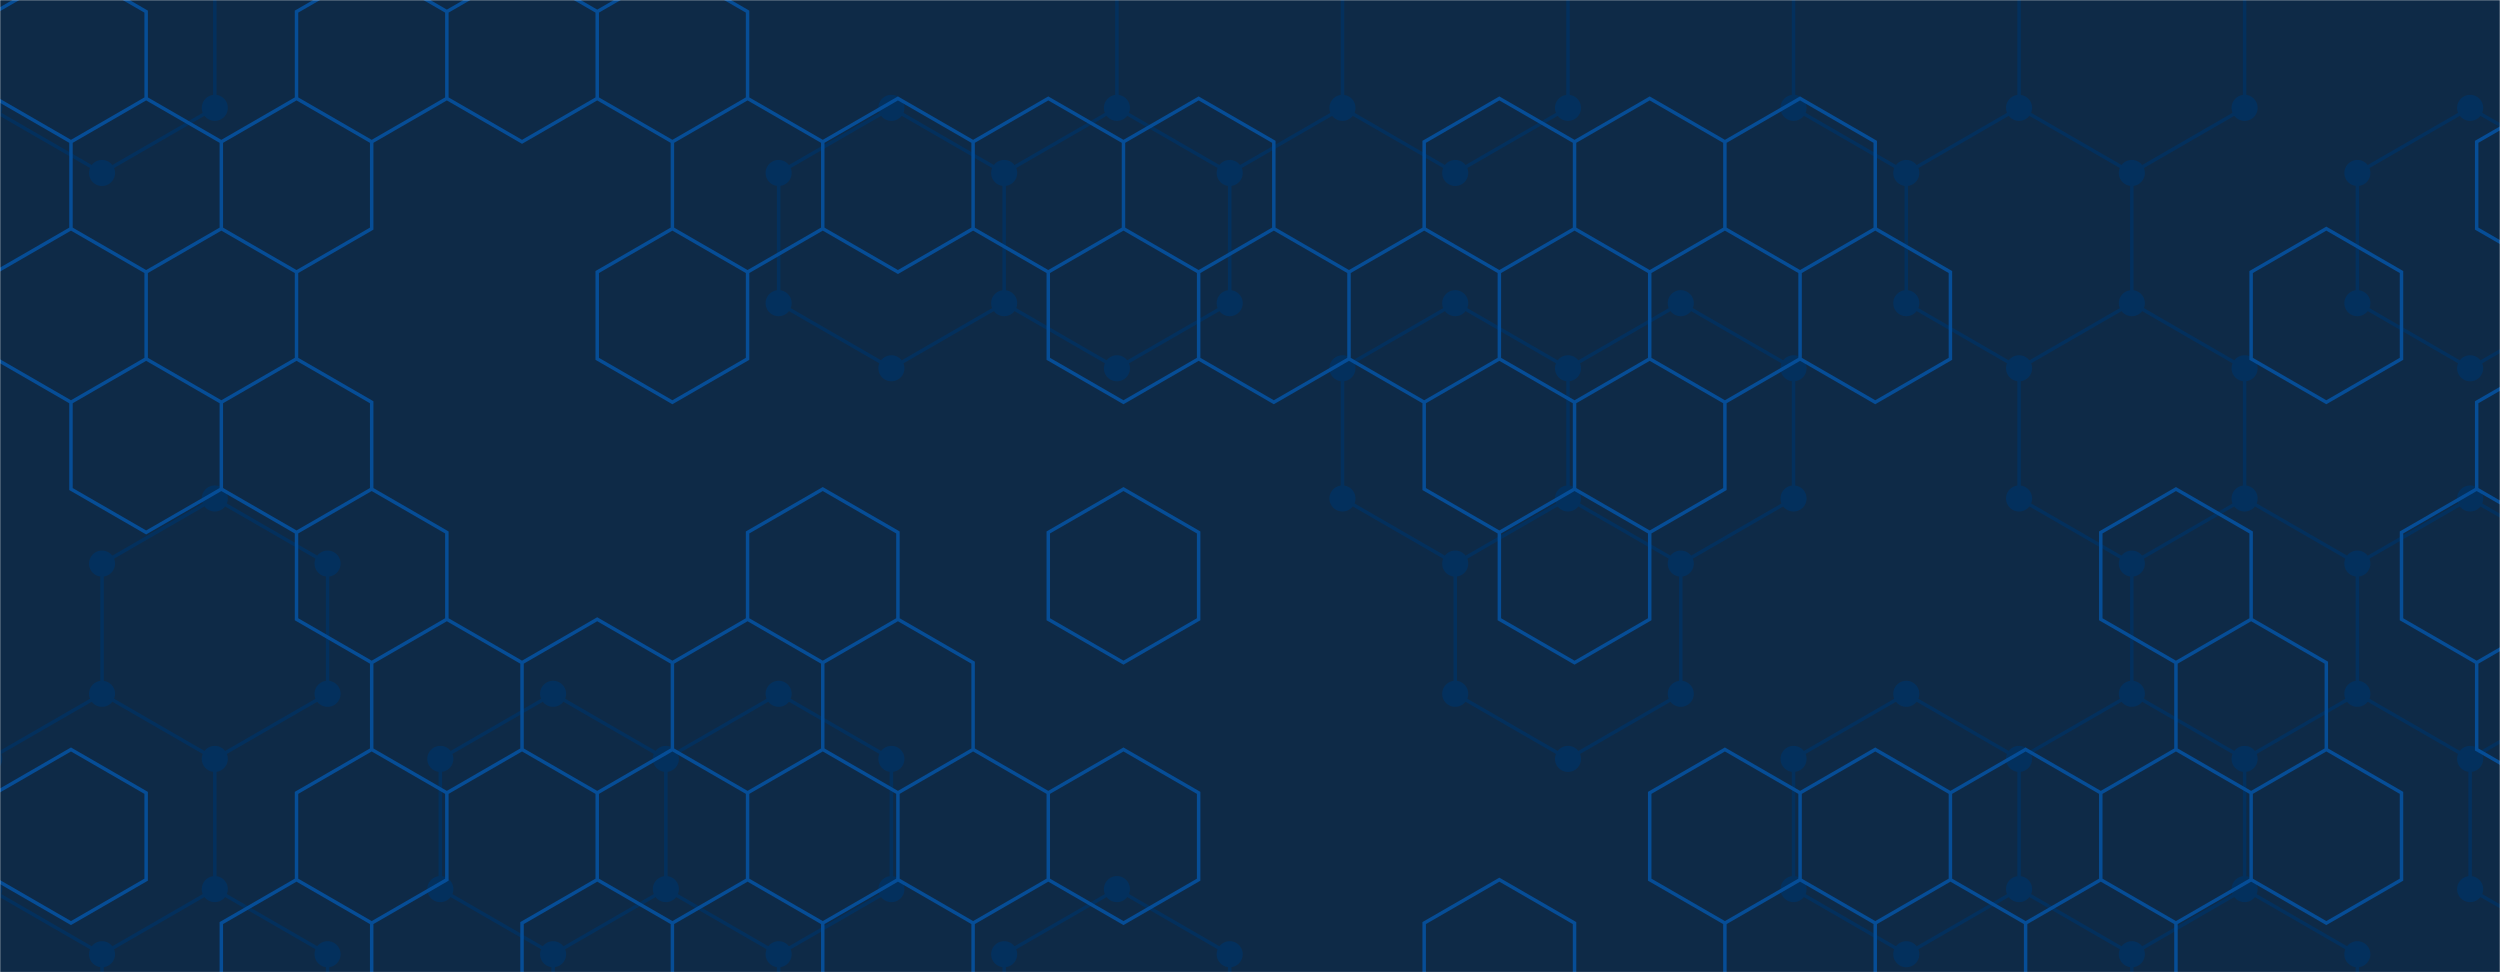 <svg xmlns="http://www.w3.org/2000/svg" version="1.1" xmlns:xlink="http://www.w3.org/1999/xlink" xmlns:svgjs="http://svgjs.dev/svgjs" width="1440" height="560" preserveAspectRatio="none" viewBox="0 0 1440 560"><g mask="url(&quot;#SvgjsMask1000&quot;)" fill="none"><rect width="1440" height="560" x="0" y="0" fill="#0e2a47"></rect><path d="M58.77 -50.37L123.72 -12.87L123.72 62.13L58.77 99.63L-6.18 62.13L-6.18 -12.87zM123.72 287.13L188.68 324.63L188.68 399.63L123.72 437.13L58.77 399.63L58.77 324.63zM58.77 399.63L123.72 437.13L123.72 512.13L58.77 549.63L-6.18 512.13L-6.18 437.13zM123.72 512.13L188.68 549.63L188.68 624.63L123.72 662.13L58.77 624.63L58.77 549.63zM318.58 399.63L383.54 437.13L383.54 512.13L318.58 549.63L253.63 512.13L253.63 437.13zM383.54 512.13L448.49 549.63L448.49 624.63L383.54 662.13L318.58 624.63L318.58 549.63zM513.45 62.13L578.4 99.63L578.4 174.63L513.45 212.13L448.49 174.63L448.49 99.63zM448.49 399.63L513.45 437.13L513.45 512.13L448.49 549.63L383.54 512.13L383.54 437.13zM643.35 62.13L708.31 99.63L708.31 174.63L643.35 212.13L578.4 174.63L578.4 99.63zM643.35 512.13L708.31 549.63L708.31 624.63L643.35 662.13L578.4 624.63L578.4 549.63zM708.31 -50.37L773.26 -12.87L773.26 62.13L708.31 99.63L643.35 62.13L643.35 -12.87zM838.21 -50.37L903.17 -12.87L903.17 62.13L838.21 99.63L773.26 62.13L773.26 -12.87zM838.21 174.63L903.17 212.13L903.17 287.13L838.21 324.63L773.26 287.13L773.26 212.13zM903.17 287.13L968.12 324.63L968.12 399.63L903.17 437.13L838.21 399.63L838.21 324.63zM968.12 174.63L1033.08 212.13L1033.08 287.13L968.12 324.63L903.17 287.13L903.17 212.13zM1098.03 -50.37L1162.98 -12.87L1162.98 62.13L1098.03 99.63L1033.08 62.13L1033.08 -12.87zM1162.98 62.13L1227.94 99.63L1227.94 174.63L1162.98 212.13L1098.03 174.63L1098.03 99.63zM1098.03 399.63L1162.98 437.13L1162.98 512.13L1098.03 549.63L1033.08 512.13L1033.08 437.13zM1227.94 -50.37L1292.89 -12.87L1292.89 62.13L1227.94 99.63L1162.98 62.13L1162.98 -12.87zM1227.94 174.63L1292.89 212.13L1292.89 287.13L1227.94 324.63L1162.98 287.13L1162.98 212.13zM1292.89 287.13L1357.84 324.63L1357.84 399.63L1292.89 437.13L1227.94 399.63L1227.94 324.63zM1227.94 399.63L1292.89 437.13L1292.89 512.13L1227.94 549.63L1162.98 512.13L1162.98 437.13zM1292.89 512.13L1357.84 549.63L1357.84 624.63L1292.89 662.13L1227.94 624.63L1227.94 549.63zM1422.8 62.13L1487.75 99.63L1487.75 174.63L1422.8 212.13L1357.85 174.63L1357.85 99.63zM1422.8 287.13L1487.75 324.63L1487.75 399.63L1422.8 437.13L1357.85 399.63L1357.85 324.63zM1487.75 399.63L1552.71 437.13L1552.71 512.13L1487.75 549.63L1422.8 512.13L1422.8 437.13z" stroke="#03305d" stroke-width="2"></path><path d="M51.27 -50.37 a7.5 7.5 0 1 0 15 0 a7.5 7.5 0 1 0 -15 0zM116.22 -12.87 a7.5 7.5 0 1 0 15 0 a7.5 7.5 0 1 0 -15 0zM116.22 62.13 a7.5 7.5 0 1 0 15 0 a7.5 7.5 0 1 0 -15 0zM51.27 99.63 a7.5 7.5 0 1 0 15 0 a7.5 7.5 0 1 0 -15 0zM-13.68 62.13 a7.5 7.5 0 1 0 15 0 a7.5 7.5 0 1 0 -15 0zM-13.68 -12.87 a7.5 7.5 0 1 0 15 0 a7.5 7.5 0 1 0 -15 0zM116.22 287.13 a7.5 7.5 0 1 0 15 0 a7.5 7.5 0 1 0 -15 0zM181.18 324.63 a7.5 7.5 0 1 0 15 0 a7.5 7.5 0 1 0 -15 0zM181.18 399.63 a7.5 7.5 0 1 0 15 0 a7.5 7.5 0 1 0 -15 0zM116.22 437.13 a7.5 7.5 0 1 0 15 0 a7.5 7.5 0 1 0 -15 0zM51.27 399.63 a7.5 7.5 0 1 0 15 0 a7.5 7.5 0 1 0 -15 0zM51.27 324.63 a7.5 7.5 0 1 0 15 0 a7.5 7.5 0 1 0 -15 0zM116.22 512.13 a7.5 7.5 0 1 0 15 0 a7.5 7.5 0 1 0 -15 0zM51.27 549.63 a7.5 7.5 0 1 0 15 0 a7.5 7.5 0 1 0 -15 0zM-13.68 512.13 a7.5 7.5 0 1 0 15 0 a7.5 7.5 0 1 0 -15 0zM-13.68 437.13 a7.5 7.5 0 1 0 15 0 a7.5 7.5 0 1 0 -15 0zM181.18 549.63 a7.5 7.5 0 1 0 15 0 a7.5 7.5 0 1 0 -15 0zM181.18 624.63 a7.5 7.5 0 1 0 15 0 a7.5 7.5 0 1 0 -15 0zM116.22 662.13 a7.5 7.5 0 1 0 15 0 a7.5 7.5 0 1 0 -15 0zM51.27 624.63 a7.5 7.5 0 1 0 15 0 a7.5 7.5 0 1 0 -15 0zM311.08 399.63 a7.5 7.5 0 1 0 15 0 a7.5 7.5 0 1 0 -15 0zM376.04 437.13 a7.5 7.5 0 1 0 15 0 a7.5 7.5 0 1 0 -15 0zM376.04 512.13 a7.5 7.5 0 1 0 15 0 a7.5 7.5 0 1 0 -15 0zM311.08 549.63 a7.5 7.5 0 1 0 15 0 a7.5 7.5 0 1 0 -15 0zM246.13 512.13 a7.5 7.5 0 1 0 15 0 a7.5 7.5 0 1 0 -15 0zM246.13 437.13 a7.5 7.5 0 1 0 15 0 a7.5 7.5 0 1 0 -15 0zM440.99 549.63 a7.5 7.5 0 1 0 15 0 a7.5 7.5 0 1 0 -15 0zM440.99 624.63 a7.5 7.5 0 1 0 15 0 a7.5 7.5 0 1 0 -15 0zM376.04 662.13 a7.5 7.5 0 1 0 15 0 a7.5 7.5 0 1 0 -15 0zM311.08 624.63 a7.5 7.5 0 1 0 15 0 a7.5 7.5 0 1 0 -15 0zM505.95 62.13 a7.5 7.5 0 1 0 15 0 a7.5 7.5 0 1 0 -15 0zM570.9 99.63 a7.5 7.5 0 1 0 15 0 a7.5 7.5 0 1 0 -15 0zM570.9 174.63 a7.5 7.5 0 1 0 15 0 a7.5 7.5 0 1 0 -15 0zM505.95 212.13 a7.5 7.5 0 1 0 15 0 a7.5 7.5 0 1 0 -15 0zM440.99 174.63 a7.5 7.5 0 1 0 15 0 a7.5 7.5 0 1 0 -15 0zM440.99 99.63 a7.5 7.5 0 1 0 15 0 a7.5 7.5 0 1 0 -15 0zM440.99 399.63 a7.5 7.5 0 1 0 15 0 a7.5 7.5 0 1 0 -15 0zM505.95 437.13 a7.5 7.5 0 1 0 15 0 a7.5 7.5 0 1 0 -15 0zM505.95 512.13 a7.5 7.5 0 1 0 15 0 a7.5 7.5 0 1 0 -15 0zM635.85 62.13 a7.5 7.5 0 1 0 15 0 a7.5 7.5 0 1 0 -15 0zM700.81 99.63 a7.5 7.5 0 1 0 15 0 a7.5 7.5 0 1 0 -15 0zM700.81 174.63 a7.5 7.5 0 1 0 15 0 a7.5 7.5 0 1 0 -15 0zM635.85 212.13 a7.5 7.5 0 1 0 15 0 a7.5 7.5 0 1 0 -15 0zM635.85 512.13 a7.5 7.5 0 1 0 15 0 a7.5 7.5 0 1 0 -15 0zM700.81 549.63 a7.5 7.5 0 1 0 15 0 a7.5 7.5 0 1 0 -15 0zM700.81 624.63 a7.5 7.5 0 1 0 15 0 a7.5 7.5 0 1 0 -15 0zM635.85 662.13 a7.5 7.5 0 1 0 15 0 a7.5 7.5 0 1 0 -15 0zM570.9 624.63 a7.5 7.5 0 1 0 15 0 a7.5 7.5 0 1 0 -15 0zM570.9 549.63 a7.5 7.5 0 1 0 15 0 a7.5 7.5 0 1 0 -15 0zM700.81 -50.37 a7.5 7.5 0 1 0 15 0 a7.5 7.5 0 1 0 -15 0zM765.76 -12.87 a7.5 7.5 0 1 0 15 0 a7.5 7.5 0 1 0 -15 0zM765.76 62.13 a7.5 7.5 0 1 0 15 0 a7.5 7.5 0 1 0 -15 0zM635.85 -12.87 a7.5 7.5 0 1 0 15 0 a7.5 7.5 0 1 0 -15 0zM830.71 -50.37 a7.5 7.5 0 1 0 15 0 a7.5 7.5 0 1 0 -15 0zM895.67 -12.87 a7.5 7.5 0 1 0 15 0 a7.5 7.5 0 1 0 -15 0zM895.67 62.13 a7.5 7.5 0 1 0 15 0 a7.5 7.5 0 1 0 -15 0zM830.71 99.63 a7.5 7.5 0 1 0 15 0 a7.5 7.5 0 1 0 -15 0zM830.71 174.63 a7.5 7.5 0 1 0 15 0 a7.5 7.5 0 1 0 -15 0zM895.67 212.13 a7.5 7.5 0 1 0 15 0 a7.5 7.5 0 1 0 -15 0zM895.67 287.13 a7.5 7.5 0 1 0 15 0 a7.5 7.5 0 1 0 -15 0zM830.71 324.63 a7.5 7.5 0 1 0 15 0 a7.5 7.5 0 1 0 -15 0zM765.76 287.13 a7.5 7.5 0 1 0 15 0 a7.5 7.5 0 1 0 -15 0zM765.76 212.13 a7.5 7.5 0 1 0 15 0 a7.5 7.5 0 1 0 -15 0zM960.62 324.63 a7.5 7.5 0 1 0 15 0 a7.5 7.5 0 1 0 -15 0zM960.62 399.63 a7.5 7.5 0 1 0 15 0 a7.5 7.5 0 1 0 -15 0zM895.67 437.13 a7.5 7.5 0 1 0 15 0 a7.5 7.5 0 1 0 -15 0zM830.71 399.63 a7.5 7.5 0 1 0 15 0 a7.5 7.5 0 1 0 -15 0zM960.62 174.63 a7.5 7.5 0 1 0 15 0 a7.5 7.5 0 1 0 -15 0zM1025.58 212.13 a7.5 7.5 0 1 0 15 0 a7.5 7.5 0 1 0 -15 0zM1025.58 287.13 a7.5 7.5 0 1 0 15 0 a7.5 7.5 0 1 0 -15 0zM1090.53 -50.37 a7.5 7.5 0 1 0 15 0 a7.5 7.5 0 1 0 -15 0zM1155.48 -12.87 a7.5 7.5 0 1 0 15 0 a7.5 7.5 0 1 0 -15 0zM1155.48 62.13 a7.5 7.5 0 1 0 15 0 a7.5 7.5 0 1 0 -15 0zM1090.53 99.63 a7.5 7.5 0 1 0 15 0 a7.5 7.5 0 1 0 -15 0zM1025.58 62.13 a7.5 7.5 0 1 0 15 0 a7.5 7.5 0 1 0 -15 0zM1025.58 -12.87 a7.5 7.5 0 1 0 15 0 a7.5 7.5 0 1 0 -15 0zM1220.44 99.63 a7.5 7.5 0 1 0 15 0 a7.5 7.5 0 1 0 -15 0zM1220.44 174.63 a7.5 7.5 0 1 0 15 0 a7.5 7.5 0 1 0 -15 0zM1155.48 212.13 a7.5 7.5 0 1 0 15 0 a7.5 7.5 0 1 0 -15 0zM1090.53 174.63 a7.5 7.5 0 1 0 15 0 a7.5 7.5 0 1 0 -15 0zM1090.53 399.63 a7.5 7.5 0 1 0 15 0 a7.5 7.5 0 1 0 -15 0zM1155.48 437.13 a7.5 7.5 0 1 0 15 0 a7.5 7.5 0 1 0 -15 0zM1155.48 512.13 a7.5 7.5 0 1 0 15 0 a7.5 7.5 0 1 0 -15 0zM1090.53 549.63 a7.5 7.5 0 1 0 15 0 a7.5 7.5 0 1 0 -15 0zM1025.58 512.13 a7.5 7.5 0 1 0 15 0 a7.5 7.5 0 1 0 -15 0zM1025.58 437.13 a7.5 7.5 0 1 0 15 0 a7.5 7.5 0 1 0 -15 0zM1220.44 -50.37 a7.5 7.5 0 1 0 15 0 a7.5 7.5 0 1 0 -15 0zM1285.39 -12.87 a7.5 7.5 0 1 0 15 0 a7.5 7.5 0 1 0 -15 0zM1285.39 62.13 a7.5 7.5 0 1 0 15 0 a7.5 7.5 0 1 0 -15 0zM1285.39 212.13 a7.5 7.5 0 1 0 15 0 a7.5 7.5 0 1 0 -15 0zM1285.39 287.13 a7.5 7.5 0 1 0 15 0 a7.5 7.5 0 1 0 -15 0zM1220.44 324.63 a7.5 7.5 0 1 0 15 0 a7.5 7.5 0 1 0 -15 0zM1155.48 287.13 a7.5 7.5 0 1 0 15 0 a7.5 7.5 0 1 0 -15 0zM1350.34 324.63 a7.5 7.5 0 1 0 15 0 a7.5 7.5 0 1 0 -15 0zM1350.34 399.63 a7.5 7.5 0 1 0 15 0 a7.5 7.5 0 1 0 -15 0zM1285.39 437.13 a7.5 7.5 0 1 0 15 0 a7.5 7.5 0 1 0 -15 0zM1220.44 399.63 a7.5 7.5 0 1 0 15 0 a7.5 7.5 0 1 0 -15 0zM1285.39 512.13 a7.5 7.5 0 1 0 15 0 a7.5 7.5 0 1 0 -15 0zM1220.44 549.63 a7.5 7.5 0 1 0 15 0 a7.5 7.5 0 1 0 -15 0zM1350.34 549.63 a7.5 7.5 0 1 0 15 0 a7.5 7.5 0 1 0 -15 0zM1350.34 624.63 a7.5 7.5 0 1 0 15 0 a7.5 7.5 0 1 0 -15 0zM1285.39 662.13 a7.5 7.5 0 1 0 15 0 a7.5 7.5 0 1 0 -15 0zM1220.44 624.63 a7.5 7.5 0 1 0 15 0 a7.5 7.5 0 1 0 -15 0zM1415.3 62.13 a7.5 7.5 0 1 0 15 0 a7.5 7.5 0 1 0 -15 0zM1480.25 99.63 a7.5 7.5 0 1 0 15 0 a7.5 7.5 0 1 0 -15 0zM1480.25 174.63 a7.5 7.5 0 1 0 15 0 a7.5 7.5 0 1 0 -15 0zM1415.3 212.13 a7.5 7.5 0 1 0 15 0 a7.5 7.5 0 1 0 -15 0zM1350.35 174.63 a7.5 7.5 0 1 0 15 0 a7.5 7.5 0 1 0 -15 0zM1350.35 99.63 a7.5 7.5 0 1 0 15 0 a7.5 7.5 0 1 0 -15 0zM1415.3 287.13 a7.5 7.5 0 1 0 15 0 a7.5 7.5 0 1 0 -15 0zM1480.25 324.63 a7.5 7.5 0 1 0 15 0 a7.5 7.5 0 1 0 -15 0zM1480.25 399.63 a7.5 7.5 0 1 0 15 0 a7.5 7.5 0 1 0 -15 0zM1415.3 437.13 a7.5 7.5 0 1 0 15 0 a7.5 7.5 0 1 0 -15 0zM1350.35 399.63 a7.5 7.5 0 1 0 15 0 a7.5 7.5 0 1 0 -15 0zM1350.35 324.63 a7.5 7.5 0 1 0 15 0 a7.5 7.5 0 1 0 -15 0zM1545.21 437.13 a7.5 7.5 0 1 0 15 0 a7.5 7.5 0 1 0 -15 0zM1545.21 512.13 a7.5 7.5 0 1 0 15 0 a7.5 7.5 0 1 0 -15 0zM1480.25 549.63 a7.5 7.5 0 1 0 15 0 a7.5 7.5 0 1 0 -15 0zM1415.3 512.13 a7.5 7.5 0 1 0 15 0 a7.5 7.5 0 1 0 -15 0z" fill="#03305d"></path><path d="M40.88 -18.31L84.18 6.69L84.18 56.69L40.88 81.69L-2.42 56.69L-2.42 6.69zM84.18 56.69L127.49 81.69L127.49 131.69L84.18 156.69L40.88 131.69L40.88 81.69zM40.88 131.69L84.18 156.69L84.18 206.69L40.88 231.69L-2.42 206.69L-2.42 156.69zM84.18 206.69L127.49 231.69L127.49 281.69L84.18 306.69L40.88 281.69L40.88 231.69zM40.88 431.69L84.18 456.69L84.18 506.69L40.88 531.69L-2.42 506.69L-2.42 456.69zM170.79 56.69L214.09 81.69L214.09 131.69L170.79 156.69L127.49 131.69L127.49 81.69zM127.49 131.69L170.79 156.69L170.79 206.69L127.49 231.69L84.18 206.69L84.18 156.69zM170.79 206.69L214.09 231.69L214.09 281.69L170.79 306.69L127.49 281.69L127.49 231.69zM170.79 506.69L214.09 531.69L214.09 581.69L170.79 606.69L127.49 581.69L127.49 531.69zM214.09 -18.31L257.39 6.69L257.39 56.69L214.09 81.69L170.79 56.69L170.79 6.69zM214.09 281.69L257.39 306.69L257.39 356.69L214.09 381.69L170.79 356.69L170.79 306.69zM257.39 356.69L300.69 381.69L300.69 431.69L257.39 456.69L214.09 431.69L214.09 381.69zM214.09 431.69L257.39 456.69L257.39 506.69L214.09 531.69L170.79 506.69L170.79 456.69zM300.69 -18.31L344 6.69L344 56.69L300.69 81.69L257.39 56.69L257.39 6.69zM344 356.69L387.3 381.69L387.3 431.69L344 456.69L300.69 431.69L300.69 381.69zM344 506.69L387.3 531.69L387.3 581.69L344 606.69L300.69 581.69L300.69 531.69zM387.3 -18.31L430.6 6.69L430.6 56.69L387.3 81.69L344 56.69L344 6.69zM430.6 56.69L473.91 81.69L473.91 131.69L430.6 156.69L387.3 131.69L387.3 81.69zM387.3 131.69L430.6 156.69L430.6 206.69L387.3 231.69L344 206.69L344 156.69zM430.6 356.69L473.91 381.69L473.91 431.69L430.6 456.69L387.3 431.69L387.3 381.69zM387.3 431.69L430.6 456.69L430.6 506.69L387.3 531.69L344 506.69L344 456.69zM430.6 506.69L473.91 531.69L473.91 581.69L430.6 606.69L387.3 581.69L387.3 531.69zM517.21 56.69L560.51 81.69L560.51 131.69L517.21 156.69L473.91 131.69L473.91 81.69zM473.91 281.69L517.21 306.69L517.21 356.69L473.91 381.69L430.6 356.69L430.6 306.69zM517.21 356.69L560.51 381.69L560.51 431.69L517.21 456.69L473.91 431.69L473.91 381.69zM473.91 431.69L517.21 456.69L517.21 506.69L473.91 531.69L430.6 506.69L430.6 456.69zM517.21 506.69L560.51 531.69L560.51 581.69L517.21 606.69L473.91 581.69L473.91 531.69zM603.81 56.69L647.12 81.69L647.12 131.69L603.81 156.69L560.51 131.69L560.51 81.69zM560.51 431.69L603.81 456.69L603.81 506.69L560.51 531.69L517.21 506.69L517.21 456.69zM690.42 56.69L733.72 81.69L733.72 131.69L690.42 156.69L647.12 131.69L647.12 81.69zM647.12 131.69L690.42 156.69L690.42 206.69L647.12 231.69L603.81 206.69L603.81 156.69zM647.12 281.69L690.42 306.69L690.42 356.69L647.12 381.69L603.81 356.69L603.81 306.69zM647.12 431.69L690.42 456.69L690.42 506.69L647.12 531.69L603.81 506.69L603.81 456.69zM733.72 131.69L777.02 156.69L777.02 206.69L733.72 231.69L690.42 206.69L690.42 156.69zM863.63 56.69L906.93 81.69L906.93 131.69L863.63 156.69L820.33 131.69L820.33 81.69zM820.33 131.69L863.63 156.69L863.63 206.69L820.33 231.69L777.02 206.69L777.02 156.69zM863.63 206.69L906.93 231.69L906.93 281.69L863.63 306.69L820.33 281.69L820.33 231.69zM863.63 506.69L906.93 531.69L906.93 581.69L863.63 606.69L820.33 581.69L820.33 531.69zM950.23 56.69L993.54 81.69L993.54 131.69L950.23 156.69L906.93 131.69L906.93 81.69zM950.23 206.69L993.54 231.69L993.54 281.69L950.23 306.69L906.93 281.69L906.93 231.69zM906.93 281.69L950.23 306.69L950.23 356.69L906.93 381.69L863.63 356.69L863.63 306.69zM1036.84 56.69L1080.14 81.69L1080.14 131.69L1036.84 156.69L993.54 131.69L993.54 81.69zM993.54 131.69L1036.84 156.69L1036.84 206.69L993.54 231.69L950.23 206.69L950.23 156.69zM993.54 431.69L1036.84 456.69L1036.84 506.69L993.54 531.69L950.23 506.69L950.23 456.69zM1036.84 506.69L1080.14 531.69L1080.14 581.69L1036.84 606.69L993.54 581.69L993.54 531.69zM1080.14 131.69L1123.44 156.69L1123.44 206.69L1080.14 231.69L1036.84 206.69L1036.84 156.69zM1080.14 431.69L1123.44 456.69L1123.44 506.69L1080.14 531.69L1036.84 506.69L1036.84 456.69zM1123.44 506.69L1166.75 531.69L1166.75 581.69L1123.44 606.69L1080.14 581.69L1080.14 531.69zM1166.75 431.69L1210.05 456.69L1210.05 506.69L1166.75 531.69L1123.44 506.69L1123.44 456.69zM1210.05 506.69L1253.35 531.69L1253.35 581.69L1210.05 606.69L1166.75 581.69L1166.75 531.69zM1253.35 281.69L1296.65 306.69L1296.65 356.69L1253.35 381.69L1210.05 356.69L1210.05 306.69zM1296.65 356.69L1339.96 381.69L1339.96 431.69L1296.65 456.69L1253.35 431.69L1253.35 381.69zM1253.35 431.69L1296.65 456.69L1296.65 506.69L1253.35 531.69L1210.05 506.69L1210.05 456.69zM1339.96 131.69L1383.26 156.69L1383.26 206.69L1339.96 231.69L1296.65 206.69L1296.65 156.69zM1339.96 431.69L1383.26 456.69L1383.26 506.69L1339.96 531.69L1296.65 506.69L1296.65 456.69zM1469.86 56.69L1513.17 81.69L1513.17 131.69L1469.86 156.69L1426.56 131.69L1426.56 81.69zM1469.86 206.69L1513.17 231.69L1513.17 281.69L1469.86 306.69L1426.56 281.69L1426.56 231.69zM1426.56 281.69L1469.86 306.69L1469.86 356.69L1426.56 381.69L1383.26 356.69L1383.26 306.69zM1469.86 356.69L1513.17 381.69L1513.17 431.69L1469.86 456.69L1426.56 431.69L1426.56 381.69z" stroke="rgba(6, 80, 156, 0.93)" stroke-width="2"></path></g><defs><mask id="SvgjsMask1000"><rect width="1440" height="560" fill="#ffffff"></rect></mask></defs></svg>